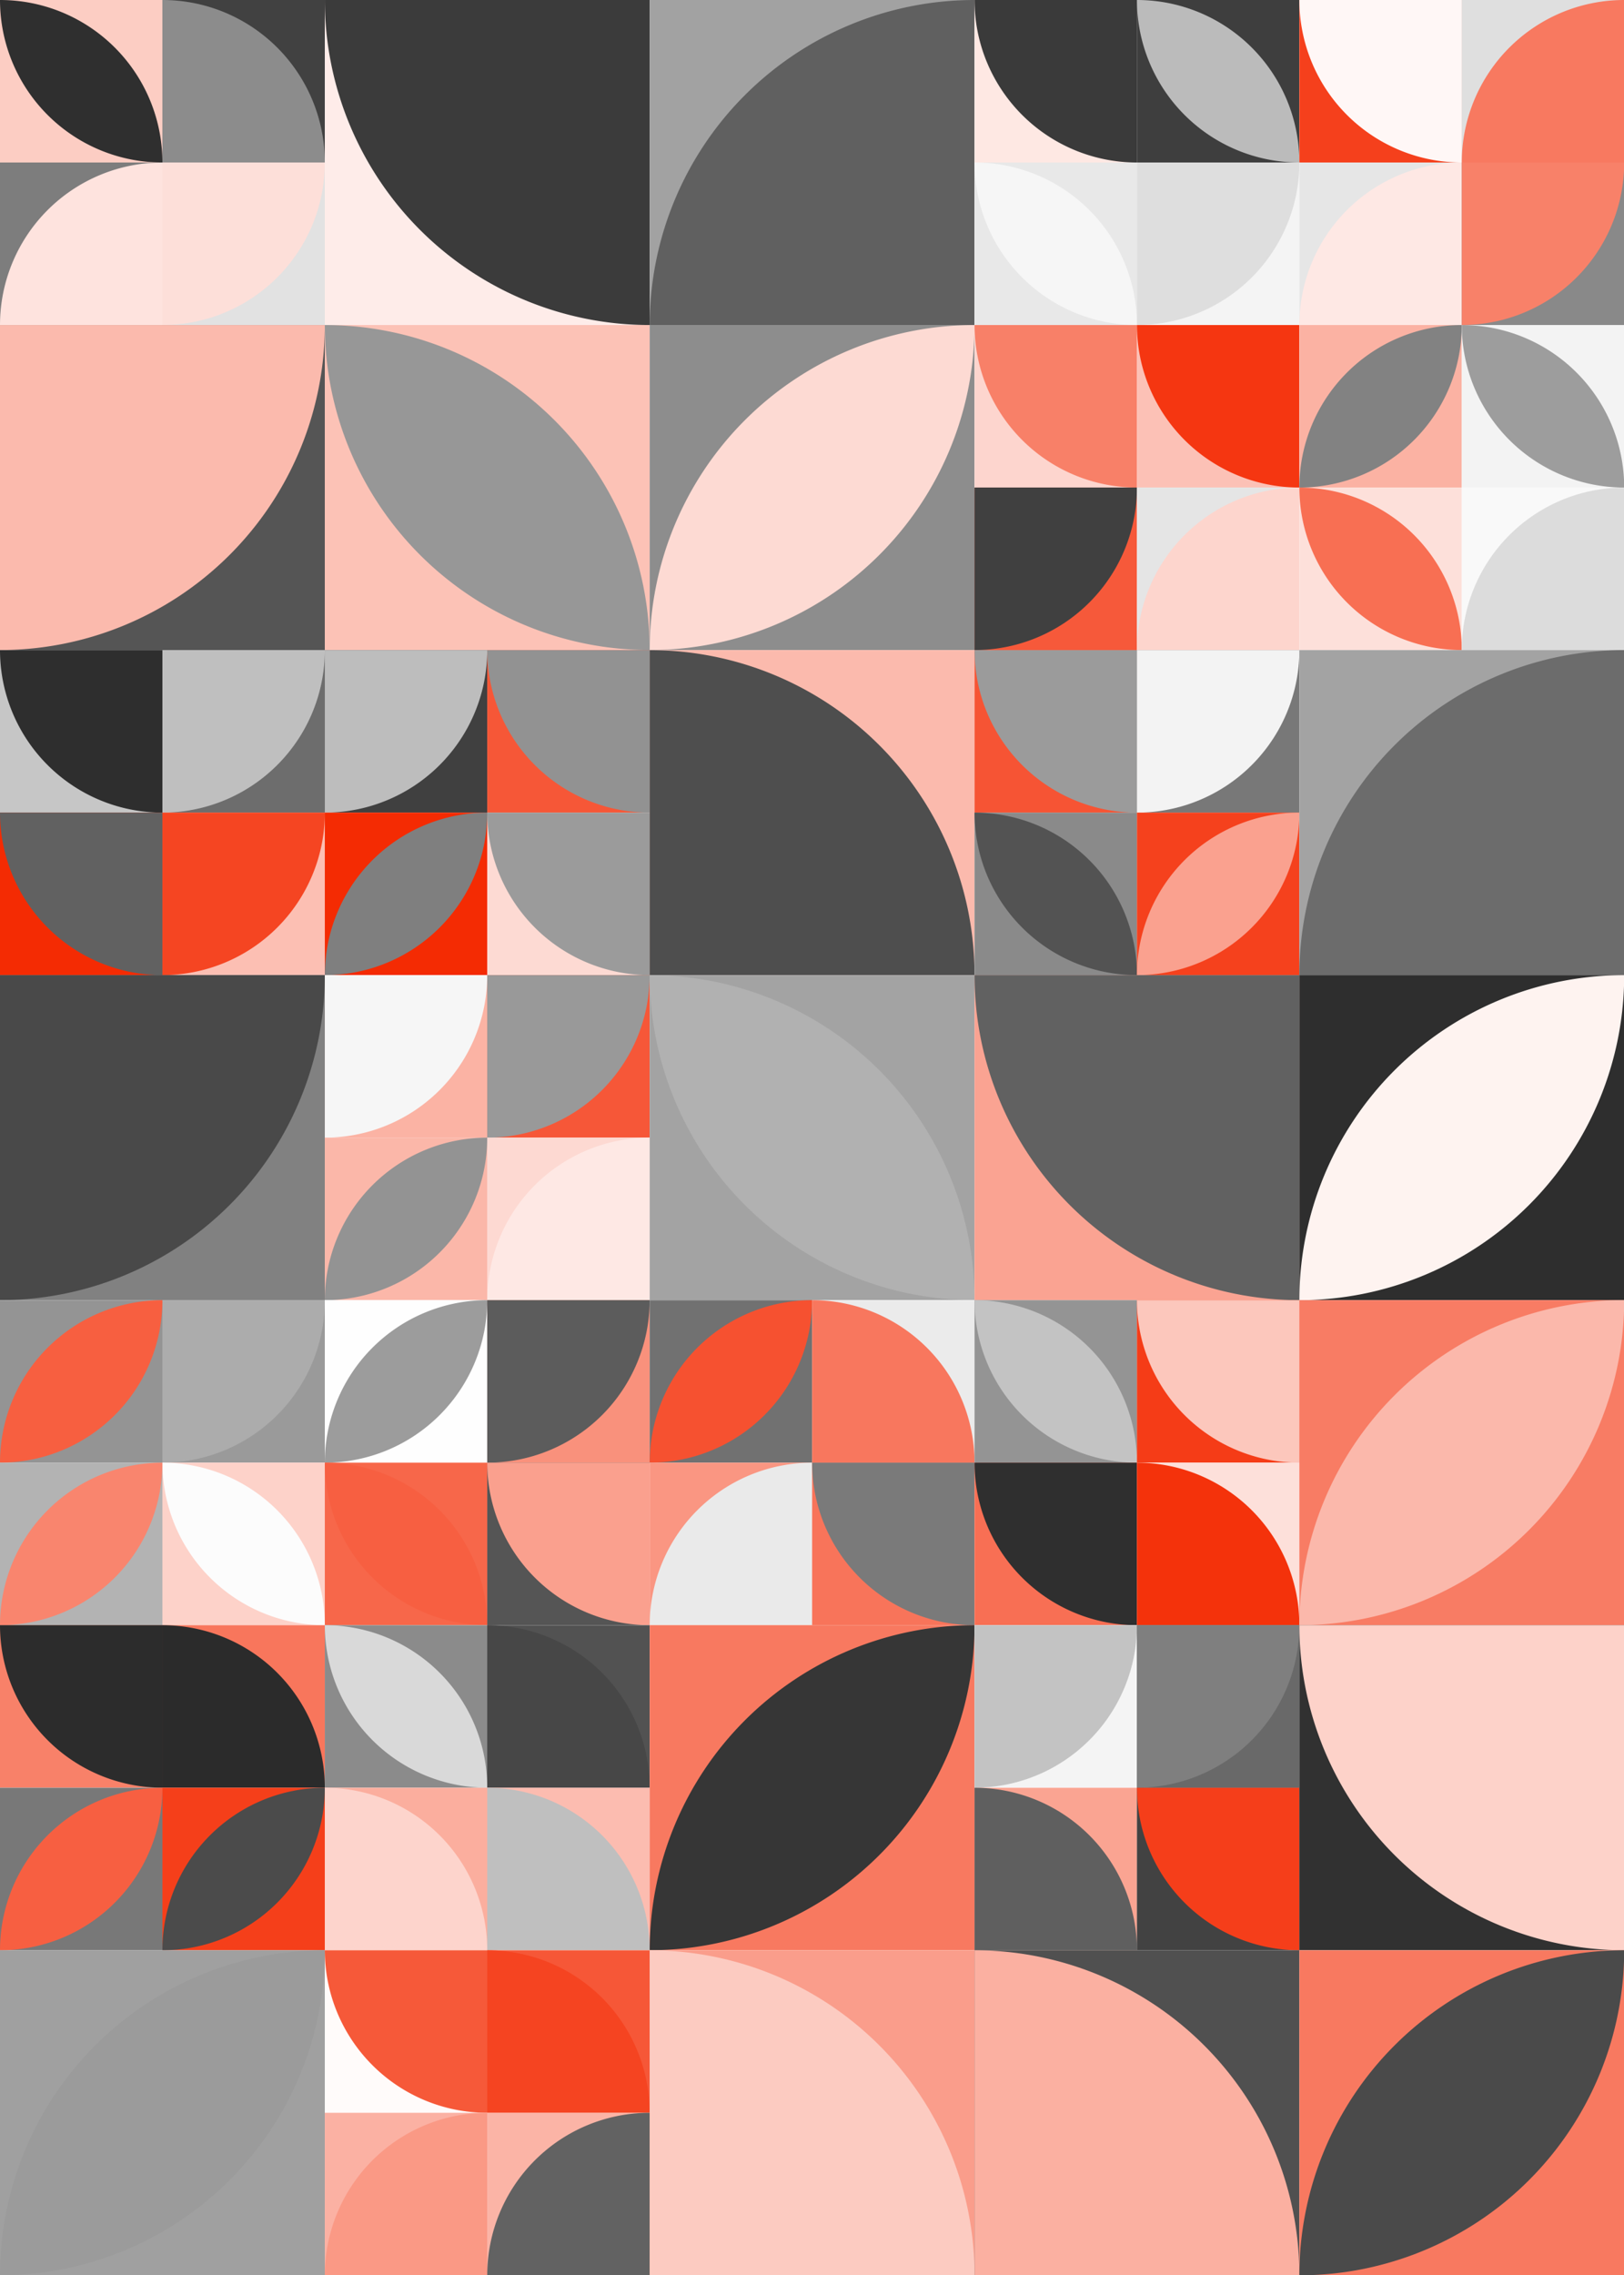<?xml version="1.0" standalone="no"?><svg xmlns:xlink="http://www.w3.org/1999/xlink" xmlns="http://www.w3.org/2000/svg" viewBox="0 0 1000 1400.011" preserveAspectRatio="xMaxYMax slice"><rect x="0" y="0" width="1000" height="1400.011" fill="#333333" stroke="none"/><g transform="scale(3.293)"><rect x="0" y="0" width="303.714" height="425.2" fill="#ffffff"/><rect x="0" y="0" width="60.743" height="60.743" fill="#ffffff"/><rect x="0" y="0" width="30.37" height="30.37" fill="#fccdc3"/><path d="M 0 0 A 30.37 30.37 0 0 1  30.37 30.37 L 0 0 A 30.37 30.37 0 0 0 30.37 30.37" fill="#2f2f2f"/><rect x="30.37" y="0" width="30.37" height="30.37" fill="#414141"/><path d="M 30.37 0 A 30.37 30.37 0 0 1 60.74 30.37 L 30.37 30.37L30.37 0" fill="#8c8c8c"/><rect x="0" y="30.37" width="30.37" height="30.37" fill="#7d7d7d"/><path d="M 0 60.74 A 30.37 30.37 0 0 1  30.37 30.37 L 30.37 60.74L0 60.74" fill="#fee3de"/><rect x="30.37" y="30.37" width="30.37" height="30.37" fill="#e2e2e2"/><path d="M 30.37 60.74 A 30.37 30.37 0 0 0 60.74 30.37 L 30.37 30.37L30.37 60.74" fill="#fddfd9"/><rect x="60.74" y="0" width="60.74" height="60.74" fill="#feece9"/><path d="M 60.74 0 A 60.74 60.74 0 0 0 121.48 60.74 L 121.48 0L60.74 0" fill="#3b3b3b"/><rect x="121.49" y="0" width="60.74" height="60.74" fill="#a2a2a2"/><path d="M 121.49 60.74 A 60.74 60.74 0 0 1  182.23 0 L 182.23 60.74L121.49 60.74" fill="#606060"/><rect x="182.229" y="0" width="60.743" height="60.743" fill="#ffffff"/><rect x="182.23" y="0" width="30.37" height="30.37" fill="#fee8e3"/><path d="M 182.23 0 A 30.37 30.37 0 0 0 212.6 30.37 L 212.6 0L182.23 0" fill="#3a3a3a"/><rect x="212.6" y="0" width="30.37" height="30.37" fill="#3e3e3e"/><path d="M 212.6 0 A 30.37 30.37 0 0 1  242.97 30.37 L 212.6 0 A 30.37 30.37 0 0 0 242.97 30.37" fill="#bbbbbb"/><rect x="182.23" y="30.37" width="30.37" height="30.37" fill="#e8e8e8"/><path d="M 182.23 30.37 A 30.37 30.37 0 0 1  212.6 60.74 L 182.23 30.37 A 30.37 30.37 0 0 0 212.6 60.74" fill="#f6f6f6"/><rect x="212.6" y="30.37" width="30.37" height="30.37" fill="#f4f4f4"/><path d="M 212.6 60.74 A 30.37 30.37 0 0 0 242.97 30.37 L 212.6 30.37L212.6 60.74" fill="#dedede"/><rect x="242.971" y="0" width="60.743" height="60.743" fill="#ffffff"/><rect x="242.97" y="0" width="30.37" height="30.37" fill="#f5401c"/><path d="M 242.97 0 A 30.37 30.37 0 0 0 273.34 30.37 L 273.34 0L242.97 0" fill="#fff7f6"/><rect x="273.34" y="0" width="30.37" height="30.37" fill="#dfdfdf"/><path d="M 273.34 30.37 A 30.37 30.37 0 0 1  303.71 0 L 303.71 30.37L273.34 30.37" fill="#f87960"/><rect x="242.97" y="30.37" width="30.37" height="30.37" fill="#e6e6e6"/><path d="M 242.97 60.74 A 30.37 30.37 0 0 1  273.34 30.37 L 273.34 60.74L242.97 60.74" fill="#fee8e4"/><rect x="273.34" y="30.37" width="30.37" height="30.37" fill="#898989"/><path d="M 273.34 60.74 A 30.37 30.37 0 0 0 303.71 30.37 L 273.34 30.37L273.34 60.74" fill="#f88169"/><rect x="0" y="60.74" width="60.74" height="60.74" fill="#555555"/><path d="M 0 121.48 A 60.74 60.74 0 0 0 60.74 60.74 L 0 60.74L0 121.48" fill="#fbbaad"/><rect x="60.74" y="60.74" width="60.74" height="60.74" fill="#fcc2b6"/><path d="M 60.74 60.74 A 60.74 60.74 0 0 1  121.48 121.48 L 60.74 60.74 A 60.74 60.74 0 0 0 121.48 121.48" fill="#979797"/><rect x="121.49" y="60.74" width="60.74" height="60.74" fill="#8d8d8d"/><path d="M 121.49 121.48 A 60.74 60.74 0 0 1  182.23 60.74 L 121.49 121.48 A 60.74 60.74 0 0 0 182.23 60.74" fill="#fddad3"/><rect x="182.229" y="60.743" width="60.743" height="60.743" fill="#ffffff"/><rect x="182.23" y="60.74" width="30.37" height="30.37" fill="#fdd5ce"/><path d="M 182.23 60.74 A 30.37 30.37 0 0 0 212.6 91.11 L 212.6 60.74L182.23 60.74" fill="#f88068"/><rect x="212.6" y="60.74" width="30.37" height="30.37" fill="#fcc1b6"/><path d="M 212.6 60.74 A 30.37 30.37 0 0 0 242.97 91.11 L 242.97 60.74L212.6 60.74" fill="#f53611"/><rect x="182.23" y="91.11" width="30.37" height="30.37" fill="#f6593a"/><path d="M 182.23 121.48 A 30.37 30.37 0 0 0 212.6 91.11 L 182.23 91.11L182.23 121.48" fill="#404040"/><rect x="212.6" y="91.11" width="30.37" height="30.37" fill="#e5e5e5"/><path d="M 212.6 121.48 A 30.37 30.37 0 0 1  242.97 91.11 L 242.97 121.48L212.6 121.48" fill="#fdd5cd"/><rect x="242.971" y="60.743" width="60.743" height="60.743" fill="#ffffff"/><rect x="242.97" y="60.74" width="30.37" height="30.37" fill="#fbb2a3"/><path d="M 242.97 91.11 A 30.37 30.37 0 0 1  273.34 60.74 L 242.97 91.11 A 30.37 30.37 0 0 0 273.34 60.74" fill="#828282"/><rect x="273.34" y="60.74" width="30.37" height="30.37" fill="#f3f3f3"/><path d="M 273.34 60.74 A 30.37 30.37 0 0 1  303.71 91.11 L 273.34 60.74 A 30.37 30.37 0 0 0 303.71 91.11" fill="#9d9d9d"/><rect x="242.97" y="91.11" width="30.37" height="30.37" fill="#fde0da"/><path d="M 242.97 91.11 A 30.37 30.37 0 0 1  273.34 121.48 L 242.97 91.11 A 30.37 30.37 0 0 0 273.34 121.48" fill="#f86f53"/><rect x="273.34" y="91.11" width="30.37" height="30.37" fill="#f9f9f9"/><path d="M 273.34 121.48 A 30.37 30.37 0 0 1  303.71 91.11 L 303.71 121.48L273.34 121.48" fill="#dcdcdc"/><rect x="0" y="121.486" width="60.743" height="60.743" fill="#ffffff"/><rect x="0" y="121.49" width="30.37" height="30.37" fill="#c6c6c6"/><path d="M 0 121.49 A 30.37 30.37 0 0 0 30.37 151.86 L 30.37 121.49L0 121.49" fill="#2e2e2e"/><rect x="30.37" y="121.49" width="30.37" height="30.37" fill="#6d6d6d"/><path d="M 30.37 151.86 A 30.37 30.37 0 0 0 60.74 121.49 L 30.37 121.49L30.37 151.86" fill="#bfbfbf"/><rect x="0" y="151.86" width="30.37" height="30.37" fill="#f42b03"/><path d="M 0 151.86 A 30.37 30.37 0 0 0 30.37 182.23 L 30.37 151.86L0 151.86" fill="#616161"/><rect x="30.37" y="151.86" width="30.37" height="30.37" fill="#fcbfb3"/><path d="M 30.37 182.23 A 30.37 30.37 0 0 0 60.74 151.86 L 30.37 151.86L30.37 182.23" fill="#f54522"/><rect x="60.743" y="121.486" width="60.743" height="60.743" fill="#ffffff"/><rect x="60.74" y="121.49" width="30.37" height="30.37" fill="#404040"/><path d="M 60.74 151.86 A 30.37 30.37 0 0 0 91.11 121.49 L 60.74 121.49L60.74 151.86" fill="#bdbdbd"/><rect x="91.11" y="121.49" width="30.37" height="30.37" fill="#f65737"/><path d="M 91.11 121.49 A 30.37 30.37 0 0 0 121.48 151.86 L 121.48 121.49L91.11 121.49" fill="#929292"/><rect x="60.74" y="151.86" width="30.37" height="30.37" fill="#f42b03"/><path d="M 60.74 182.23 A 30.37 30.37 0 0 1  91.11 151.86 L 60.74 182.23 A 30.37 30.37 0 0 0 91.11 151.86" fill="#7f7f7f"/><rect x="91.11" y="151.86" width="30.37" height="30.37" fill="#fddad3"/><path d="M 91.11 151.86 A 30.37 30.37 0 0 0 121.48 182.23 L 121.48 151.86L91.11 151.86" fill="#9b9b9b"/><rect x="121.49" y="121.49" width="60.74" height="60.74" fill="#fbbaad"/><path d="M 121.49 121.49 A 60.74 60.74 0 0 1 182.23 182.23 L 121.49 182.23L121.49 121.49" fill="#4e4e4e"/><rect x="182.229" y="121.486" width="60.743" height="60.743" fill="#ffffff"/><rect x="182.23" y="121.49" width="30.37" height="30.37" fill="#f65434"/><path d="M 182.23 121.49 A 30.37 30.37 0 0 0 212.6 151.86 L 212.6 121.49L182.23 121.49" fill="#9b9b9b"/><rect x="212.6" y="121.49" width="30.37" height="30.37" fill="#787878"/><path d="M 212.6 151.86 A 30.37 30.37 0 0 0 242.97 121.49 L 212.6 121.49L212.6 151.86" fill="#f3f3f3"/><rect x="182.23" y="151.86" width="30.37" height="30.37" fill="#8a8a8a"/><path d="M 182.23 151.86 A 30.37 30.37 0 0 1  212.6 182.23 L 182.23 151.86 A 30.37 30.37 0 0 0 212.6 182.23" fill="#535353"/><rect x="212.6" y="151.86" width="30.37" height="30.37" fill="#f5411d"/><path d="M 212.6 182.23 A 30.37 30.37 0 0 1  242.97 151.86 L 212.6 182.23 A 30.37 30.37 0 0 0 242.97 151.86" fill="#faa18f"/><rect x="242.97" y="121.49" width="60.74" height="60.74" fill="#a3a3a3"/><path d="M 242.97 182.23 A 60.74 60.74 0 0 1  303.71 121.49 L 303.71 182.23L242.97 182.23" fill="#6c6c6c"/><rect x="0" y="182.23" width="60.74" height="60.74" fill="#818181"/><path d="M 0 242.97 A 60.74 60.74 0 0 0 60.74 182.23 L 0 182.23L0 242.97" fill="#494949"/><rect x="60.743" y="182.229" width="60.743" height="60.743" fill="#ffffff"/><rect x="60.74" y="182.23" width="30.37" height="30.37" fill="#fbb3a4"/><path d="M 60.74 212.6 A 30.37 30.37 0 0 0 91.11 182.23 L 60.74 182.23L60.74 212.6" fill="#f6f6f6"/><rect x="91.11" y="182.23" width="30.37" height="30.37" fill="#f65738"/><path d="M 91.11 212.6 A 30.37 30.37 0 0 0 121.48 182.23 L 91.11 182.23L91.11 212.6" fill="#999999"/><rect x="60.74" y="212.6" width="30.37" height="30.37" fill="#fbb7a9"/><path d="M 60.74 242.97 A 30.37 30.37 0 0 1  91.11 212.6 L 60.74 242.97 A 30.37 30.37 0 0 0 91.11 212.6" fill="#939393"/><rect x="91.11" y="212.6" width="30.37" height="30.37" fill="#fdd9d2"/><path d="M 91.11 242.97 A 30.37 30.37 0 0 1  121.48 212.6 L 121.48 242.97L91.11 242.97" fill="#fee8e4"/><rect x="121.49" y="182.23" width="60.74" height="60.74" fill="#a3a3a3"/><path d="M 121.49 182.23 A 60.74 60.74 0 0 1  182.23 242.97 L 121.49 182.23 A 60.74 60.74 0 0 0 182.23 242.97" fill="#b1b1b1"/><rect x="182.23" y="182.23" width="60.74" height="60.74" fill="#faa392"/><path d="M 182.23 182.23 A 60.74 60.74 0 0 0 242.97 242.97 L 242.97 182.23L182.23 182.23" fill="#616161"/><rect x="242.97" y="182.23" width="60.74" height="60.74" fill="#2e2e2e"/><path d="M 242.97 242.97 A 60.74 60.74 0 0 1  303.71 182.23 L 242.97 242.97 A 60.74 60.74 0 0 0 303.71 182.23" fill="#fef3f0"/><rect x="0" y="242.971" width="60.743" height="60.743" fill="#ffffff"/><rect x="0" y="242.97" width="30.37" height="30.37" fill="#949494"/><path d="M 0 273.34 A 30.37 30.37 0 0 1  30.37 242.97 L 0 273.34 A 30.37 30.37 0 0 0 30.37 242.97" fill="#f75f40"/><rect x="30.37" y="242.97" width="30.37" height="30.37" fill="#9a9a9a"/><path d="M 30.37 273.34 A 30.37 30.37 0 0 0 60.74 242.97 L 30.37 242.97L30.37 273.34" fill="#acacac"/><rect x="0" y="273.34" width="30.37" height="30.37" fill="#b3b3b3"/><path d="M 0 303.71 A 30.37 30.37 0 0 1  30.37 273.34 L 0 303.71 A 30.37 30.37 0 0 0 30.37 273.34" fill="#f9856e"/><rect x="30.37" y="273.34" width="30.37" height="30.37" fill="#fdd2c9"/><path d="M 30.37 273.34 A 30.37 30.37 0 0 1  60.74 303.71 L 30.37 273.34 A 30.37 30.37 0 0 0 60.74 303.71" fill="#fcfcfc"/><rect x="60.743" y="242.971" width="60.743" height="60.743" fill="#ffffff"/><rect x="60.74" y="242.97" width="30.37" height="30.37" fill="#fefefe"/><path d="M 60.74 273.34 A 30.37 30.37 0 0 1  91.11 242.97 L 60.74 273.34 A 30.37 30.37 0 0 0 91.11 242.97" fill="#9c9c9c"/><rect x="91.11" y="242.97" width="30.37" height="30.37" fill="#f9917c"/><path d="M 91.11 273.34 A 30.37 30.37 0 0 0 121.48 242.97 L 91.11 242.97L91.11 273.34" fill="#5c5c5c"/><rect x="60.74" y="273.34" width="30.37" height="30.37" fill="#f7674a"/><path d="M 60.74 273.34 A 30.37 30.37 0 0 1  91.11 303.71 L 60.74 273.34 A 30.37 30.37 0 0 0 91.11 303.71" fill="#f75f41"/><rect x="91.11" y="273.34" width="30.37" height="30.37" fill="#555555"/><path d="M 91.11 273.34 A 30.37 30.37 0 0 0 121.48 303.71 L 121.48 273.34L91.11 273.34" fill="#faa08e"/><rect x="121.486" y="242.971" width="60.743" height="60.743" fill="#ffffff"/><rect x="121.49" y="242.97" width="30.37" height="30.37" fill="#717171"/><path d="M 121.49 273.34 A 30.37 30.37 0 0 1  151.86 242.97 L 121.49 273.34 A 30.37 30.37 0 0 0 151.86 242.97" fill="#f65130"/><rect x="151.86" y="242.97" width="30.37" height="30.37" fill="#ebebeb"/><path d="M 151.86 242.97 A 30.37 30.37 0 0 1 182.23 273.34 L 151.86 273.34L151.86 242.97" fill="#f8775e"/><rect x="121.49" y="273.34" width="30.37" height="30.37" fill="#fa9682"/><path d="M 121.49 303.71 A 30.37 30.37 0 0 1  151.86 273.34 L 151.86 303.71L121.49 303.71" fill="#eaeaea"/><rect x="151.86" y="273.34" width="30.37" height="30.37" fill="#f8745a"/><path d="M 151.86 273.34 A 30.37 30.37 0 0 0 182.23 303.71 L 182.23 273.34L151.86 273.34" fill="#7a7a7a"/><rect x="182.229" y="242.971" width="60.743" height="60.743" fill="#ffffff"/><rect x="182.23" y="242.97" width="30.37" height="30.37" fill="#949494"/><path d="M 182.23 242.97 A 30.37 30.37 0 0 1  212.6 273.34 L 182.23 242.97 A 30.37 30.37 0 0 0 212.6 273.34" fill="#c3c3c3"/><rect x="212.6" y="242.97" width="30.37" height="30.37" fill="#f53c17"/><path d="M 212.6 242.97 A 30.37 30.37 0 0 0 242.97 273.34 L 242.97 242.97L212.6 242.97" fill="#fcc7bc"/><rect x="182.23" y="273.34" width="30.37" height="30.37" fill="#f86f54"/><path d="M 182.23 273.34 A 30.37 30.37 0 0 0 212.6 303.71 L 212.6 273.34L182.23 273.34" fill="#2f2f2f"/><rect x="212.6" y="273.34" width="30.37" height="30.37" fill="#fde0da"/><path d="M 212.6 273.34 A 30.37 30.37 0 0 1 242.97 303.71 L 212.6 303.71L212.6 273.34" fill="#f4320b"/><rect x="242.97" y="242.97" width="60.74" height="60.74" fill="#f87c64"/><path d="M 242.97 303.71 A 60.74 60.74 0 0 1  303.71 242.97 L 242.97 303.71 A 60.74 60.74 0 0 0 303.71 242.97" fill="#fbb8ab"/><rect x="0" y="303.714" width="60.743" height="60.743" fill="#ffffff"/><rect x="0" y="303.71" width="30.37" height="30.37" fill="#f88169"/><path d="M 0 303.71 A 30.37 30.37 0 0 0 30.37 334.08 L 30.37 303.71L0 303.71" fill="#2c2c2c"/><rect x="30.37" y="303.71" width="30.37" height="30.37" fill="#f8765c"/><path d="M 30.37 303.71 A 30.37 30.37 0 0 1 60.74 334.08 L 30.37 334.08L30.37 303.71" fill="#2b2b2b"/><rect x="0" y="334.09" width="30.37" height="30.37" fill="#787878"/><path d="M 0 364.46 A 30.37 30.37 0 0 1  30.37 334.09 L 0 364.46 A 30.37 30.37 0 0 0 30.37 334.09" fill="#f75f41"/><rect x="30.37" y="334.09" width="30.37" height="30.37" fill="#f53f1a"/><path d="M 30.37 364.46 A 30.37 30.37 0 0 1  60.74 334.09 L 30.37 364.46 A 30.37 30.37 0 0 0 60.74 334.09" fill="#4b4b4b"/><rect x="60.743" y="303.714" width="60.743" height="60.743" fill="#ffffff"/><rect x="60.74" y="303.71" width="30.37" height="30.37" fill="#8b8b8b"/><path d="M 60.74 303.71 A 30.37 30.37 0 0 1  91.11 334.08 L 60.74 303.71 A 30.37 30.37 0 0 0 91.11 334.08" fill="#d9d9d9"/><rect x="91.11" y="303.71" width="30.37" height="30.37" fill="#525252"/><path d="M 91.11 303.71 A 30.37 30.37 0 0 1 121.48 334.08 L 91.11 334.08L91.11 303.71" fill="#474747"/><rect x="60.74" y="334.09" width="30.37" height="30.37" fill="#fbae9e"/><path d="M 60.74 334.09 A 30.37 30.37 0 0 1 91.11 364.46 L 60.74 364.46L60.74 334.09" fill="#fdd4cc"/><rect x="91.11" y="334.09" width="30.37" height="30.37" fill="#fcbcb0"/><path d="M 91.11 334.09 A 30.37 30.37 0 0 1 121.48 364.46 L 91.11 364.46L91.11 334.09" fill="#bfbfbf"/><rect x="121.49" y="303.71" width="60.74" height="60.74" fill="#f87960"/><path d="M 121.49 364.45 A 60.74 60.74 0 0 1  182.23 303.71 L 121.49 364.45 A 60.74 60.74 0 0 0 182.23 303.71" fill="#363636"/><rect x="182.229" y="303.714" width="60.743" height="60.743" fill="#ffffff"/><rect x="182.23" y="303.71" width="30.37" height="30.37" fill="#f4f4f4"/><path d="M 182.23 334.08 A 30.37 30.37 0 0 0 212.6 303.71 L 182.23 303.71L182.23 334.08" fill="#c3c3c3"/><rect x="212.6" y="303.71" width="30.37" height="30.37" fill="#696969"/><path d="M 212.6 334.08 A 30.37 30.37 0 0 0 242.97 303.71 L 212.6 303.71L212.6 334.08" fill="#7f7f7f"/><rect x="182.23" y="334.09" width="30.37" height="30.37" fill="#faa492"/><path d="M 182.23 334.09 A 30.37 30.37 0 0 1 212.6 364.46 L 182.23 364.46L182.23 334.09" fill="#5f5f5f"/><rect x="212.6" y="334.09" width="30.37" height="30.37" fill="#424242"/><path d="M 212.6 334.09 A 30.37 30.37 0 0 0 242.97 364.46 L 242.97 334.09L212.6 334.09" fill="#f53e1a"/><rect x="242.97" y="303.71" width="60.74" height="60.74" fill="#313131"/><path d="M 242.97 303.71 A 60.74 60.74 0 0 0 303.71 364.45 L 303.71 303.71L242.97 303.71" fill="#fdd2c9"/><rect x="0" y="364.46" width="60.74" height="60.74" fill="#a0a0a0"/><path d="M 0 425.2 A 60.74 60.74 0 0 1  60.74 364.46 L 0 425.2 A 60.74 60.74 0 0 0 60.74 364.46" fill="#9b9b9b"/><rect x="60.743" y="364.457" width="60.743" height="60.743" fill="#ffffff"/><rect x="60.74" y="364.46" width="30.37" height="30.37" fill="#fffbfa"/><path d="M 60.74 364.46 A 30.37 30.37 0 0 0 91.11 394.83 L 91.11 364.46L60.74 364.46" fill="#f65939"/><rect x="91.11" y="364.46" width="30.37" height="30.37" fill="#f65737"/><path d="M 91.11 364.46 A 30.37 30.37 0 0 1 121.48 394.83 L 91.11 394.83L91.11 364.46" fill="#f54421"/><rect x="60.74" y="394.83" width="30.37" height="30.37" fill="#fbb1a3"/><path d="M 60.74 425.2 A 30.37 30.37 0 0 1  91.11 394.83 L 91.11 425.2L60.74 425.2" fill="#fa9985"/><rect x="91.11" y="394.83" width="30.37" height="30.37" fill="#fbb4a6"/><path d="M 91.11 425.2 A 30.37 30.37 0 0 1  121.48 394.83 L 121.48 425.2L91.11 425.2" fill="#626262"/><rect x="121.49" y="364.46" width="60.74" height="60.74" fill="#fa9d8b"/><path d="M 121.49 364.46 A 60.74 60.74 0 0 1 182.23 425.2 L 121.49 425.2L121.49 364.46" fill="#fccbc1"/><rect x="182.23" y="364.46" width="60.74" height="60.74" fill="#505050"/><path d="M 182.23 364.46 A 60.74 60.74 0 0 1 242.97 425.2 L 182.23 425.2L182.23 364.46" fill="#fbb0a1"/><rect x="242.97" y="364.46" width="60.74" height="60.74" fill="#f87960"/><path d="M 242.97 425.2 A 60.74 60.74 0 0 1  303.71 364.46 L 242.97 425.2 A 60.74 60.74 0 0 0 303.71 364.46" fill="#4a4a4a"/></g></svg>